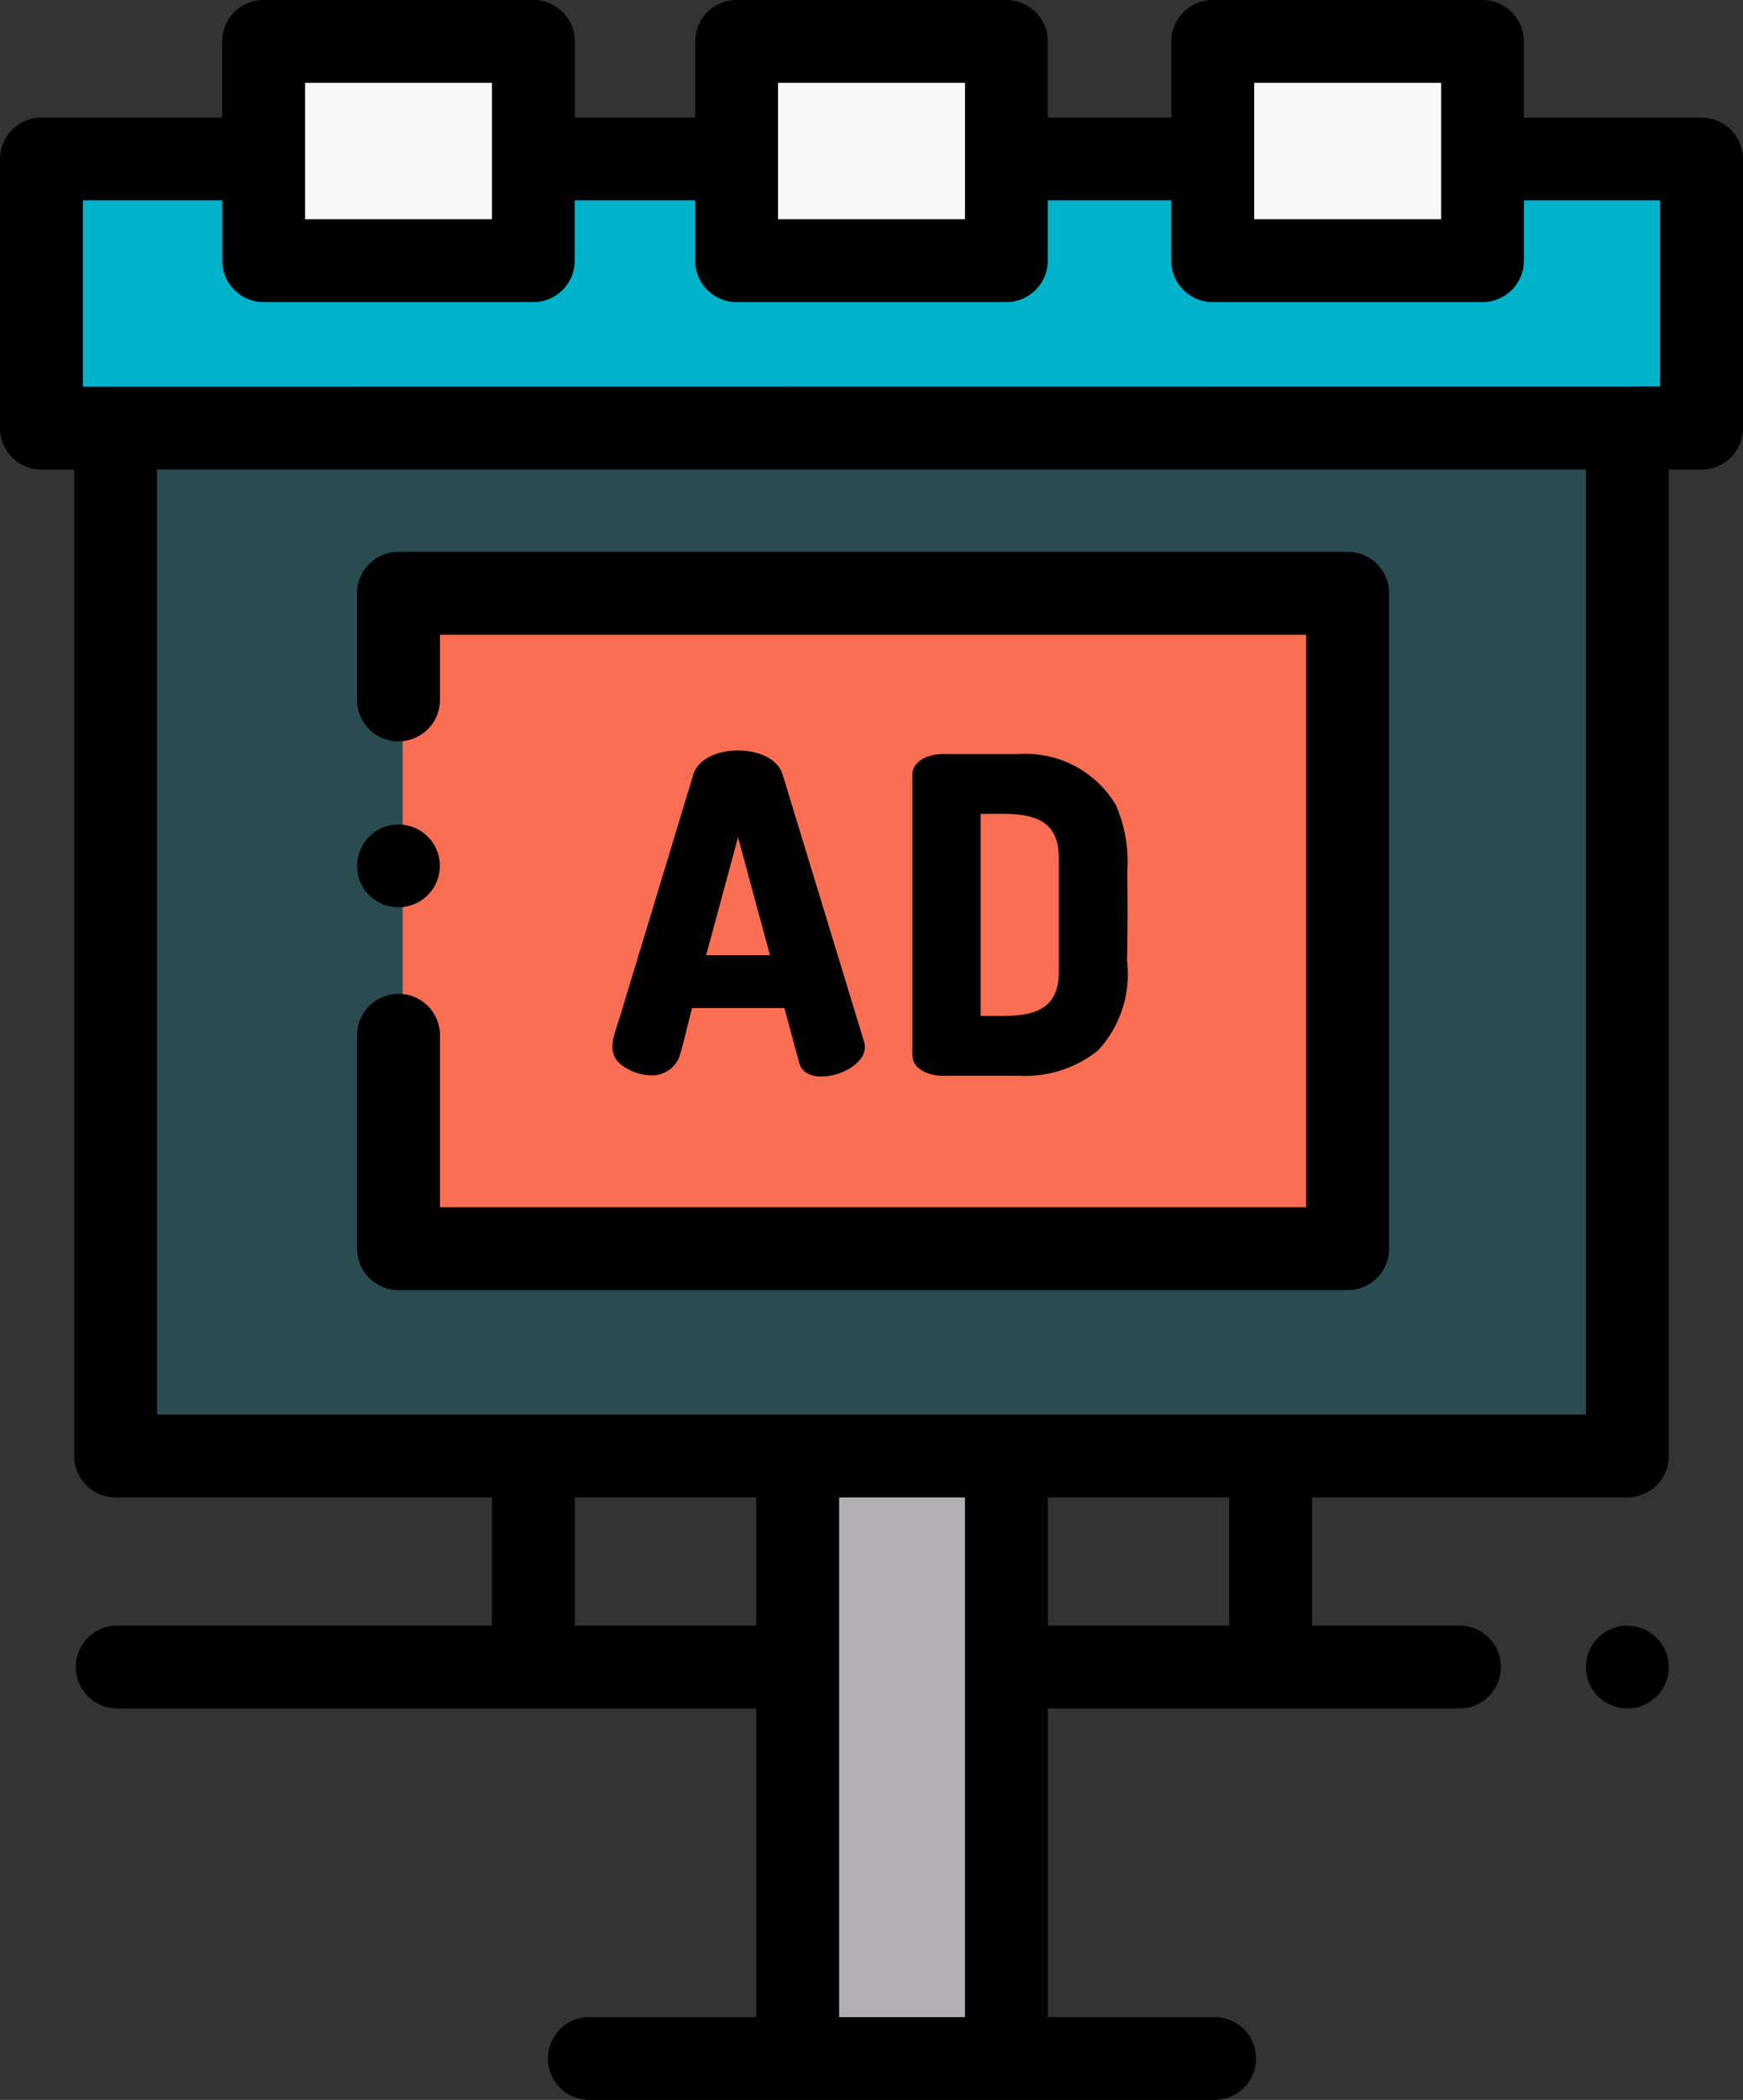 <svg id="create_add" data-name="create add" xmlns="http://www.w3.org/2000/svg" width="61.775" height="74.424" viewBox="0 0 61.775 74.424">
  <rect x="0" y="0" width="61.775" height="74.424" fill="#333333" stroke="none"/>
  <path id="Path_24533" data-name="Path 24533" d="M11.109,38.781H69.948v9.537H11.109Zm0,0" transform="translate(-9.494 -33.144)" fill="#00b2ca"/>
  <path id="Path_24534" data-name="Path 24534" d="M29.2,104.391h53.58v36.428H29.2Zm0,0" transform="translate(-24.951 -89.216)" fill="rgba(0,178,202,0.2)"/>
  <path id="Path_24535" data-name="Path 24535" d="M195.5,355h7.4V376.35h-7.4Zm0,0" transform="translate(-167.082 -303.394)" fill="#b3b0b5"/>
  <g id="Group_5113" data-name="Group 5113" transform="translate(9.49 1.468)">
    <path id="Path_24536" data-name="Path 24536" d="M180.613,10.1h9.56v7.771h-9.56Zm0,0" transform="translate(-163.849 -10.098)" fill="#f9f9f9"/>
    <path id="Path_24537" data-name="Path 24537" d="M65.285,10.1h9.561v7.771H65.285Zm0,0" transform="translate(-65.285 -10.098)" fill="#f9f9f9"/>
    <path id="Path_24538" data-name="Path 24538" d="M296.707,10.1h9.561v7.771h-9.561Zm0,0" transform="translate(-263.068 -10.098)" fill="#f9f9f9"/>
  </g>
  <path id="Path_24539" data-name="Path 24539" d="M98.172,148.427v-3.778h33.64v23.225H98.172v-7.617" transform="translate(-83.902 -123.623)" fill="#fa6e53"/>
  <path id="Path_24540" data-name="Path 24540" d="M43.1,74.424a1.469,1.469,0,0,0,0-2.936H37.135V60.549H51.778a1.469,1.469,0,0,0,0-2.936H46.5V53.07H57.677A1.468,1.468,0,0,0,59.145,51.6V16.642h1.161a1.468,1.468,0,0,0,1.468-1.468V5.637a1.469,1.469,0,0,0-1.468-1.468h-6.3v-2.7A1.468,1.468,0,0,0,52.543,0h-9.56a1.468,1.468,0,0,0-1.468,1.468v2.7h-4.38v-2.7A1.468,1.468,0,0,0,35.667,0H26.106a1.468,1.468,0,0,0-1.468,1.468v2.7H20.371v-2.7A1.468,1.468,0,0,0,18.9,0H9.343A1.468,1.468,0,0,0,7.874,1.468v2.7H1.467A1.468,1.468,0,0,0,0,5.637v9.537a1.468,1.468,0,0,0,1.468,1.468H2.628V51.6A1.468,1.468,0,0,0,4.1,53.07H17.435v4.543H4.1a1.469,1.469,0,0,0,0,2.936H26.8V71.488H20.833a1.469,1.469,0,0,0,0,2.936ZM44.45,2.935h6.625V7.77H44.45Zm-16.876,0H34.2V7.77H27.574Zm-16.764,0h6.625V7.77H10.811ZM2.935,13.706V7.1H7.875V9.238a1.468,1.468,0,0,0,1.468,1.468H18.9a1.468,1.468,0,0,0,1.468-1.468V7.1h4.268V9.238a1.468,1.468,0,0,0,1.468,1.468h9.56a1.468,1.468,0,0,0,1.468-1.468V7.1h4.379V9.238a1.468,1.468,0,0,0,1.468,1.468h9.561a1.468,1.468,0,0,0,1.468-1.468V7.1h4.828v6.6ZM20.371,57.613V53.07H26.8v4.543ZM34.2,71.489h-4.46V53.07H34.2Zm9.364-13.876H37.135V53.07h6.428Zm-38-7.479V16.642H56.209V50.134Zm0,0" transform="translate(0.001 0)"/>
  <path id="Path_24541" data-name="Path 24541" d="M88.53,141.265A1.468,1.468,0,0,0,90,139.8v-2.31h30.7v20.289H90v-6.149a1.469,1.469,0,0,0-2.936,0v7.617a1.468,1.468,0,0,0,1.468,1.468h33.64a1.468,1.468,0,0,0,1.468-1.468V136.018a1.468,1.468,0,0,0-1.468-1.468H88.53a1.468,1.468,0,0,0-1.468,1.468V139.8a1.468,1.468,0,0,0,1.468,1.468Zm0,0" transform="translate(-74.407 -114.992)"/>
  <path id="Path_24542" data-name="Path 24542" d="M150.856,194.487a1.052,1.052,0,0,0,.835-.584c.089-.16.466-1.8.484-1.8h3.268l.527,1.95c.273,1,2.553.275,2.308-.718l-2.9-9.514c-.359-1.127-2.8-1.127-3.16,0q-1.3,4.29-2.6,8.58c-.218.72-.6,1.438.313,1.882A1.763,1.763,0,0,0,150.856,194.487Zm2.945-8.436,1.131,4.18H152.67Zm0,0" transform="translate(-127.643 -156.378)"/>
  <path id="Path_24543" data-name="Path 24543" d="M223.522,195.253h2.742a4.118,4.118,0,0,0,2.773-.889,3.969,3.969,0,0,0,1.038-3.184q.034-1.574.009-3.149a5.02,5.02,0,0,0-.406-2.373,3.709,3.709,0,0,0-3.414-1.806h-2.742c-.422,0-1.053.208-1.053.733v9.935C222.469,195.045,223.1,195.253,223.522,195.253Zm1.363-9.28c1.27,0,2.773-.176,2.773,1.56v4.039c0,1.732-1.5,1.56-2.773,1.56Zm0,0" transform="translate(-190.131 -157.127)"/>
  <path id="Path_24544" data-name="Path 24544" d="M87.2,203.049A1.467,1.467,0,1,0,88,201.132,1.481,1.481,0,0,0,87.2,203.049Zm0,0" transform="translate(-74.435 -171.802)"/>
  <path id="Path_24545" data-name="Path 24545" d="M387.877,396.385a1.467,1.467,0,1,0,1.6.79A1.482,1.482,0,0,0,387.877,396.385Zm0,0" transform="translate(-330.485 -338.742)"/>
</svg>
